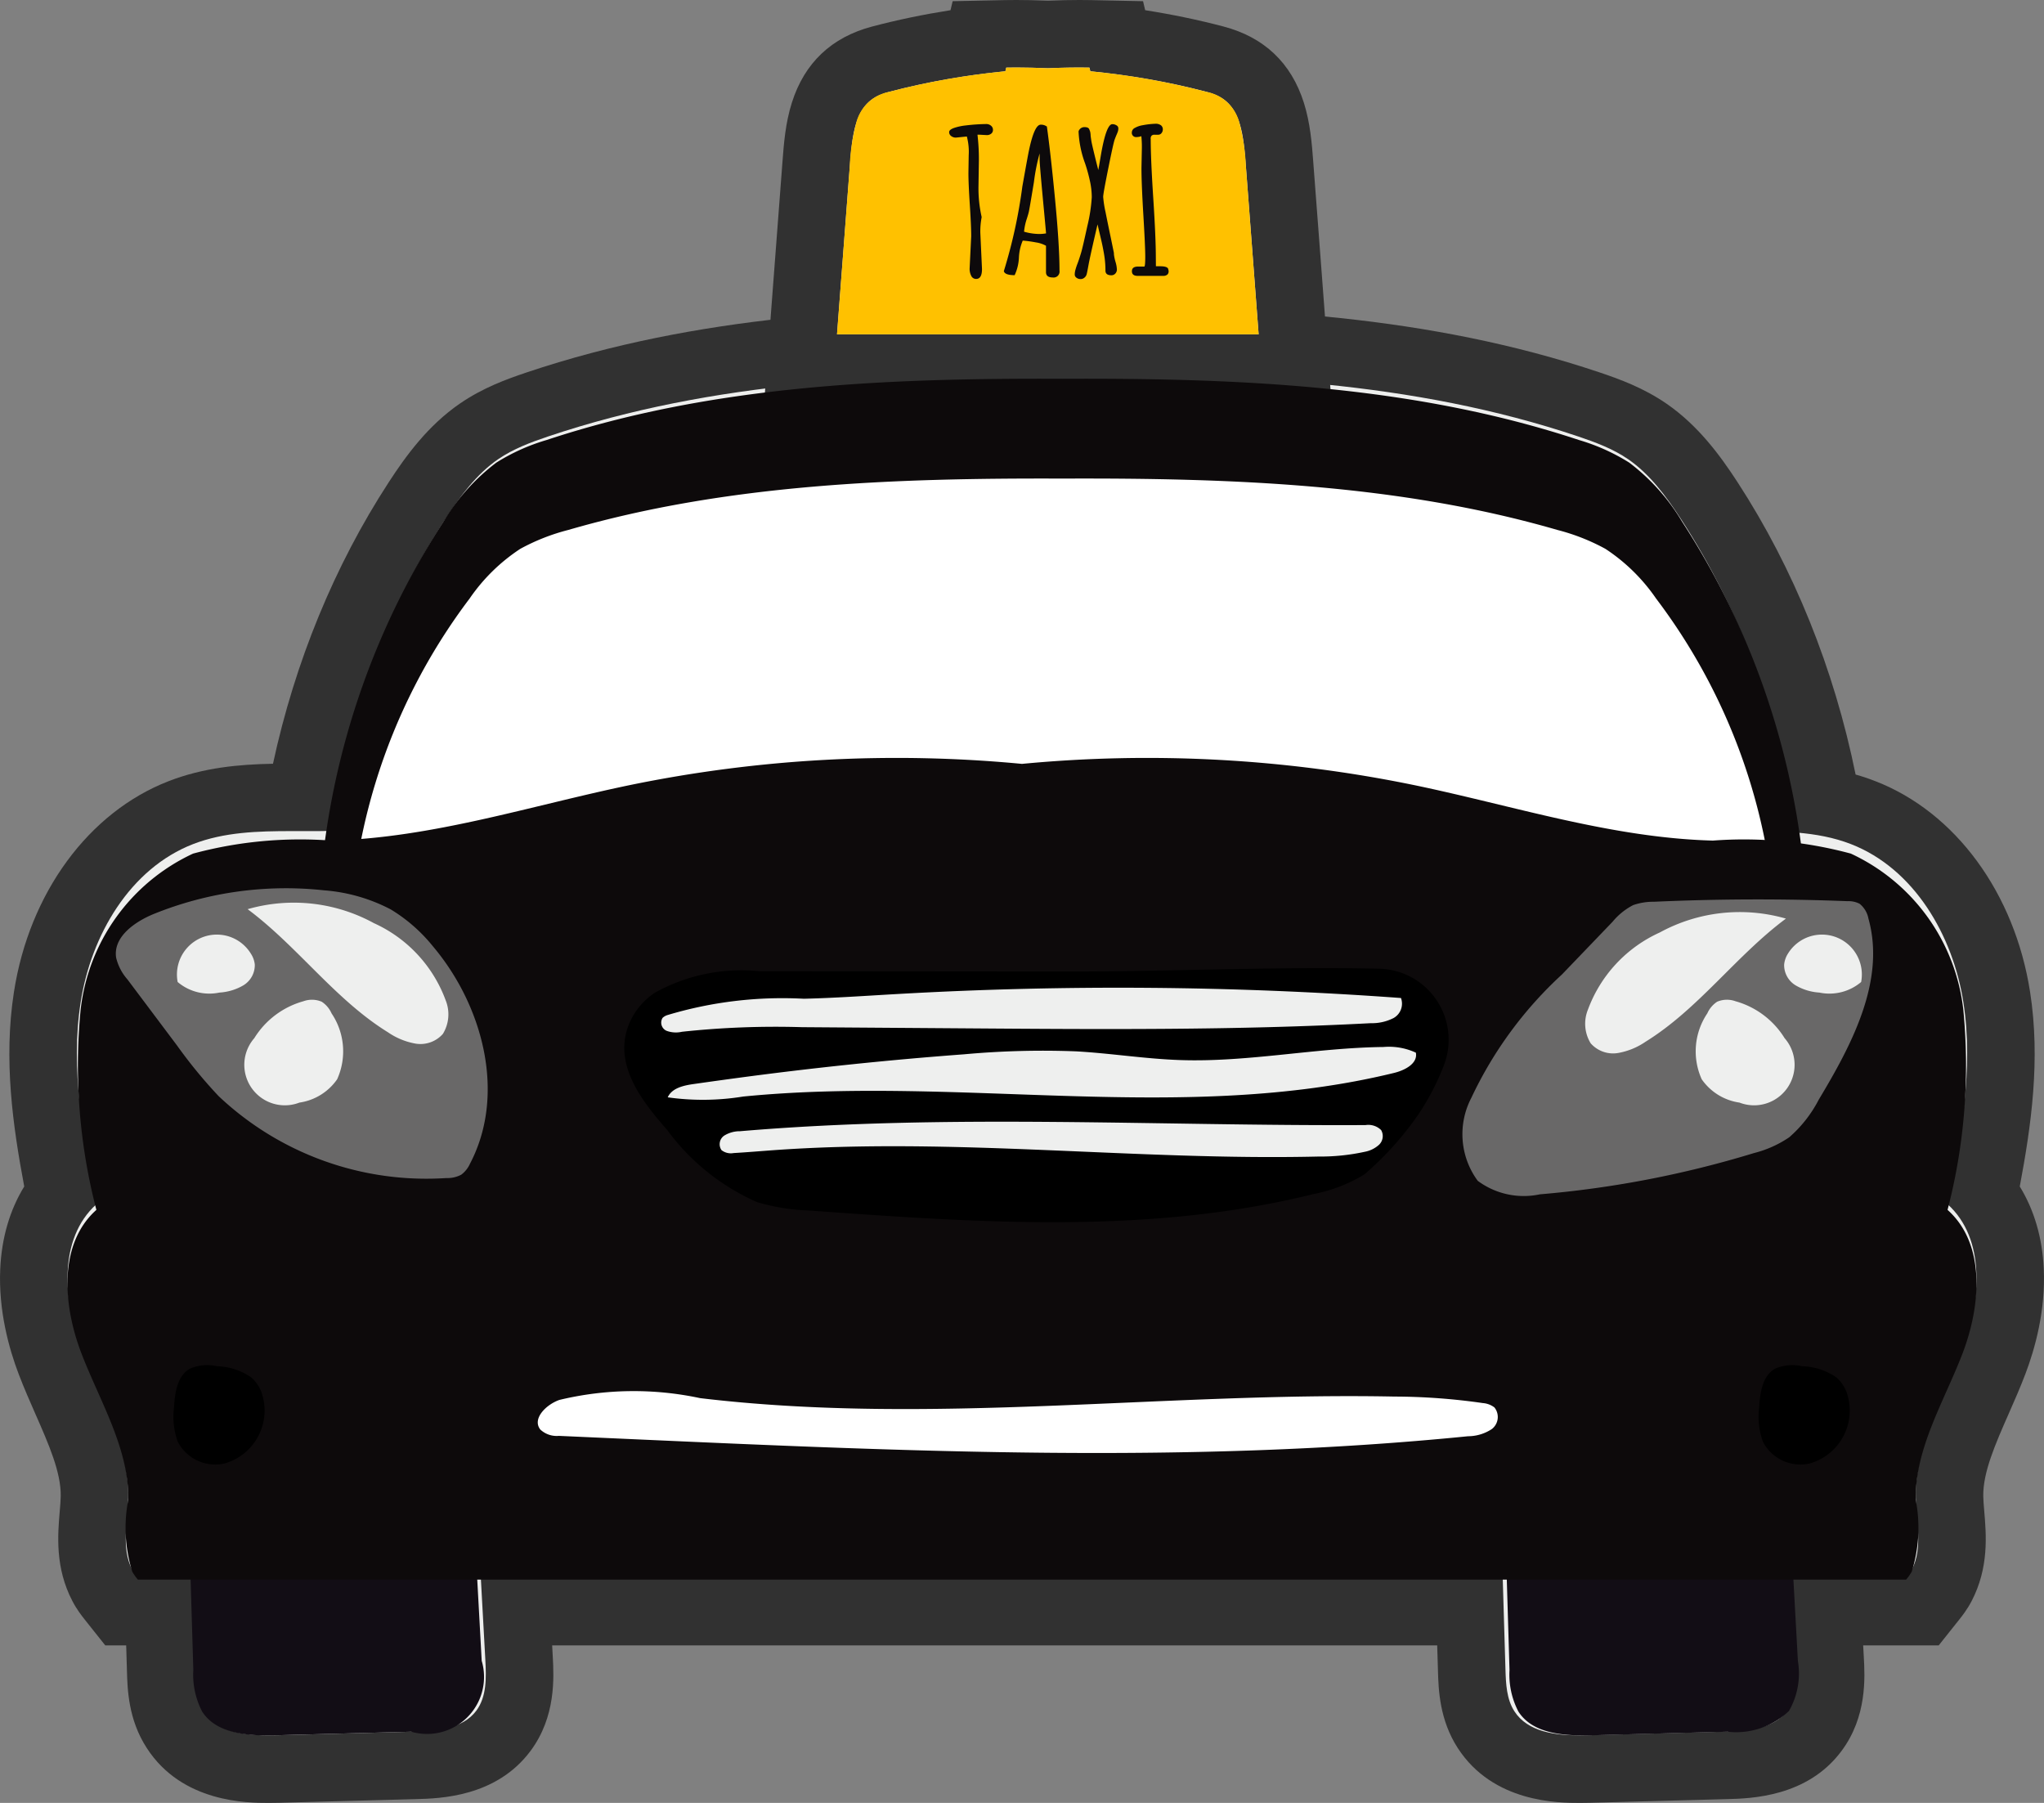<svg xmlns="http://www.w3.org/2000/svg" width="60.552" height="53.404" viewBox="0 0 60.552 53.404">
  <rect x="0" y="0" width="60.552" height="53.404" fill="#808080" stroke="none"/>
  <g id="slot-black-taxi" transform="translate(2 2)">
    <g id="Group_992" data-name="Group 992">
      <g id="Path_1088" data-name="Path 1088" transform="translate(-655.432 -373.72)" fill="#eeefee" stroke-miterlimit="10">
        <path d="M 700.24 424.124 C 699.685 424.124 698.213 424.124 697.457 422.956 C 697.065 422.351 697.044 421.656 697.03 421.196 L 697.029 421.156 C 697.012 420.59 696.996 420.024 696.979 419.458 L 668.733 419.458 L 668.738 419.556 C 668.762 419.983 668.785 420.41 668.809 420.837 C 668.838 421.371 668.886 422.263 668.345 422.989 C 667.619 423.963 666.343 423.996 665.73 424.012 L 661.68 424.12 C 661.579 424.123 661.488 424.124 661.401 424.124 C 660.847 424.124 659.374 424.124 658.619 422.955 C 658.225 422.347 658.205 421.653 658.192 421.194 C 658.175 420.616 658.158 420.037 658.14 419.458 L 657.516 419.458 L 657.033 419.458 L 656.733 419.08 L 656.721 419.065 C 656.649 418.974 656.55 418.851 656.463 418.682 C 656.081 417.949 656.146 417.182 656.198 416.566 C 656.214 416.384 656.228 416.213 656.231 416.057 C 656.247 415.133 655.836 414.2 655.401 413.212 C 655.237 412.84 655.068 412.455 654.918 412.062 C 654.672 411.416 654.389 410.422 654.438 409.349 C 654.478 408.464 654.743 407.694 655.211 407.088 C 654.858 405.272 654.522 403.259 654.833 401.258 C 655.234 398.676 656.751 396.581 658.791 395.79 C 659.868 395.373 660.958 395.338 662.074 395.338 C 662.161 395.338 662.247 395.339 662.334 395.339 C 662.336 395.339 662.338 395.339 662.339 395.339 C 662.922 392.155 664.106 389.132 665.786 386.55 C 666.245 385.845 666.822 385.049 667.622 384.498 C 668.195 384.106 668.815 383.881 669.351 383.7 C 674.289 382.041 679.433 381.812 684.256 381.812 C 684.479 381.812 684.703 381.813 684.927 381.814 C 685.151 381.813 685.374 381.812 685.598 381.812 C 690.422 381.812 695.566 382.041 700.502 383.7 C 701.039 383.881 701.659 384.106 702.23 384.497 C 703.03 385.048 703.608 385.844 704.068 386.55 C 705.776 389.174 706.969 392.251 707.542 395.489 C 707.933 395.56 708.287 395.659 708.626 395.791 C 710.666 396.581 712.183 398.676 712.584 401.258 C 712.895 403.257 712.558 405.271 712.205 407.088 C 712.673 407.694 712.938 408.464 712.978 409.349 C 713.027 410.422 712.744 411.416 712.499 412.061 C 712.348 412.455 712.179 412.84 712.015 413.212 C 711.58 414.2 711.169 415.133 711.185 416.057 C 711.188 416.213 711.202 416.384 711.218 416.566 C 711.27 417.182 711.335 417.949 710.953 418.682 C 710.866 418.851 710.767 418.975 710.695 419.066 L 710.683 419.08 L 710.383 419.458 L 709.9 419.458 L 707.571 419.458 C 707.576 419.547 707.581 419.636 707.585 419.724 L 707.646 420.838 C 707.676 421.37 707.726 422.262 707.182 422.99 C 706.458 423.963 705.181 423.996 704.568 424.012 L 700.519 424.12 C 700.418 424.123 700.327 424.124 700.24 424.124 Z" stroke="none"/>
        <path d="M 700.24 423.124 C 700.325 423.124 700.41 423.122 700.492 423.12 L 704.542 423.013 C 705.213 422.995 705.98 422.93 706.381 422.392 C 706.691 421.976 706.677 421.41 706.648 420.893 C 706.604 420.081 706.559 419.269 706.514 418.458 L 709.9 418.458 C 709.96 418.383 710.02 418.31 710.066 418.22 C 710.402 417.577 710.198 416.801 710.185 416.074 C 710.158 414.536 711.015 413.143 711.564 411.705 C 712.112 410.267 712.269 408.42 711.127 407.39 C 711.515 405.418 711.905 403.397 711.596 401.411 C 711.287 399.425 710.134 397.448 708.264 396.723 C 707.752 396.524 707.217 396.43 706.673 396.383 C 706.188 393.059 705.021 389.849 703.23 387.096 C 702.792 386.423 702.306 385.764 701.665 385.322 C 701.211 385.012 700.697 384.821 700.184 384.648 C 695.276 382.998 690.088 382.791 684.927 382.814 C 679.767 382.791 674.579 382.998 669.67 384.648 C 669.157 384.821 668.642 385.012 668.189 385.322 C 667.547 385.764 667.062 386.423 666.624 387.096 C 664.841 389.835 663.678 393.027 663.188 396.333 C 662.819 396.342 662.446 396.338 662.074 396.338 C 661.074 396.338 660.077 396.365 659.152 396.723 C 657.282 397.448 656.129 399.425 655.821 401.411 C 655.512 403.397 655.901 405.418 656.289 407.39 C 655.147 408.42 655.304 410.267 655.852 411.705 C 656.401 413.143 657.258 414.536 657.231 416.074 C 657.218 416.801 657.014 417.577 657.35 418.22 C 657.396 418.31 657.457 418.383 657.516 418.458 L 659.111 418.458 C 659.138 419.361 659.164 420.263 659.192 421.166 C 659.204 421.596 659.225 422.051 659.459 422.412 C 659.896 423.09 660.848 423.141 661.654 423.12 L 665.704 423.013 C 666.375 422.995 667.142 422.93 667.543 422.392 C 667.853 421.976 667.838 421.41 667.81 420.893 C 667.765 420.081 667.721 419.269 667.676 418.458 L 697.949 418.458 C 697.976 419.361 698.003 420.263 698.03 421.166 C 698.043 421.596 698.062 422.051 698.296 422.412 C 698.69 423.02 699.496 423.124 700.24 423.124 M 700.24 425.124 C 699.604 425.124 697.669 425.124 696.617 423.499 C 696.074 422.66 696.047 421.762 696.031 421.226 C 696.023 420.97 696.016 420.714 696.008 420.458 L 669.789 420.458 C 669.795 420.566 669.801 420.674 669.807 420.782 C 669.841 421.409 669.904 422.571 669.147 423.586 C 668.13 424.95 666.467 424.993 665.757 425.012 L 661.707 425.12 C 661.596 425.122 661.497 425.124 661.401 425.124 C 660.765 425.124 658.829 425.124 657.779 423.497 C 657.233 422.656 657.208 421.759 657.193 421.223 C 657.185 420.968 657.177 420.713 657.17 420.458 L 656.55 420.458 L 655.938 419.688 C 655.852 419.579 655.708 419.398 655.576 419.144 C 655.06 418.154 655.142 417.187 655.202 416.481 C 655.216 416.317 655.229 416.162 655.231 416.039 C 655.243 415.335 654.875 414.5 654.486 413.615 C 654.317 413.231 654.143 412.835 653.984 412.418 C 653.704 411.684 653.382 410.548 653.439 409.304 C 653.481 408.385 653.723 407.56 654.15 406.865 C 653.814 405.077 653.532 403.115 653.845 401.104 C 654.3 398.171 656.057 395.777 658.43 394.858 C 659.472 394.454 660.518 394.362 661.519 394.343 C 662.169 391.329 663.34 388.475 664.948 386.005 C 665.46 385.217 666.111 384.324 667.056 383.674 C 667.735 383.208 668.432 382.954 669.032 382.752 C 674.107 381.047 679.348 380.812 684.256 380.812 C 684.703 380.812 685.15 380.812 685.598 380.812 C 690.507 380.812 695.748 381.047 700.821 382.752 C 701.421 382.954 702.118 383.209 702.795 383.673 C 703.741 384.323 704.393 385.216 704.906 386.004 C 706.571 388.564 707.767 391.533 708.403 394.663 C 708.604 394.72 708.799 394.785 708.988 394.859 C 711.359 395.777 713.116 398.171 713.572 401.104 C 713.885 403.114 713.603 405.076 713.266 406.865 C 713.693 407.56 713.936 408.385 713.977 409.304 C 714.034 410.548 713.712 411.684 713.433 412.417 C 713.274 412.835 713.099 413.231 712.93 413.615 C 712.541 414.5 712.173 415.335 712.185 416.04 C 712.187 416.162 712.2 416.317 712.214 416.481 C 712.274 417.187 712.356 418.154 711.84 419.145 C 711.708 419.398 711.563 419.58 711.477 419.689 L 710.865 420.458 L 708.627 420.458 L 708.645 420.784 C 708.68 421.406 708.745 422.569 707.984 423.588 C 706.97 424.95 705.305 424.993 704.594 425.012 L 700.546 425.12 C 700.435 425.122 700.335 425.124 700.24 425.124 Z" stroke="none" fill="#313131"/>
      </g>
      <g id="Path_1089" data-name="Path 1089" transform="translate(-662.471 -370.778)" fill="#eeefee" stroke-miterlimit="10">
        <path d="M 698.835 379.681 L 697.757 379.681 L 685.268 379.681 L 684.189 379.681 L 684.271 378.605 C 684.397 376.948 684.523 375.291 684.649 373.634 C 684.683 373.179 684.726 372.612 684.883 372.121 C 685.239 370.999 686.013 370.676 686.565 370.53 C 687.485 370.288 688.451 370.101 689.445 369.974 L 689.487 369.797 L 690.26 369.781 C 690.366 369.779 690.472 369.778 690.577 369.778 C 690.851 369.778 691.141 369.784 691.513 369.798 C 691.885 369.784 692.174 369.778 692.448 369.778 C 692.554 369.778 692.66 369.779 692.765 369.781 L 693.539 369.797 L 693.581 369.974 C 694.574 370.101 695.54 370.288 696.461 370.53 C 697.012 370.675 697.786 370.998 698.143 372.121 C 698.3 372.613 698.343 373.18 698.377 373.634 C 698.438 374.436 698.499 375.237 698.559 376.039 C 698.624 376.894 698.689 377.75 698.754 378.605 L 698.835 379.681 Z" stroke="none"/>
        <path d="M 690.577 370.778 C 690.478 370.778 690.379 370.779 690.281 370.781 L 690.255 370.889 C 689.107 371.002 687.96 371.197 686.819 371.497 C 686.455 371.593 686.049 371.753 685.836 372.424 C 685.718 372.795 685.68 373.261 685.646 373.71 C 685.52 375.367 685.394 377.024 685.268 378.681 L 697.757 378.681 C 697.632 377.024 697.505 375.367 697.38 373.71 C 697.346 373.261 697.308 372.795 697.19 372.424 C 696.976 371.753 696.571 371.593 696.206 371.497 C 695.065 371.197 693.919 371.002 692.771 370.889 L 692.745 370.781 C 692.334 370.773 691.924 370.783 691.513 370.799 C 691.201 370.787 690.889 370.778 690.577 370.778 M 690.577 368.778 C 690.855 368.778 691.146 368.784 691.513 368.798 C 691.88 368.784 692.171 368.778 692.448 368.778 C 692.563 368.778 692.677 368.779 692.786 368.781 L 694.333 368.813 L 694.396 369.08 C 695.192 369.205 695.968 369.366 696.716 369.563 C 697.92 369.881 698.721 370.639 699.096 371.818 C 699.288 372.422 699.336 373.052 699.374 373.559 C 699.435 374.36 699.496 375.162 699.557 375.963 C 699.622 376.819 699.686 377.674 699.751 378.53 L 699.914 380.681 L 683.11 380.681 L 683.274 378.529 C 683.4 376.872 683.526 375.215 683.652 373.559 C 683.69 373.051 683.738 372.42 683.93 371.818 C 684.303 370.64 685.104 369.881 686.31 369.563 C 687.058 369.366 687.834 369.205 688.629 369.08 L 688.693 368.813 L 690.24 368.781 C 690.349 368.779 690.462 368.778 690.577 368.778 Z" stroke="none" fill="#313131"/>
      </g>
    </g>
    <g id="Group_1016" data-name="Group 1016">
      <g id="Group_993" data-name="Group 993" transform="translate(3.568 42.041)">
        <path id="Path_1090" data-name="Path 1090" d="M660.577,432.511c.434.67,1.379.721,2.177.7l4.015-.106a1.688,1.688,0,0,0,2.088-2.1l-.283-5.156-8.419.126.159,5.3A2.363,2.363,0,0,0,660.577,432.511Z" transform="translate(-660.155 -425.851)" fill="#120d15"/>
      </g>
      <g id="Group_994" data-name="Group 994" transform="translate(42.56 42.041)">
        <path id="Path_1091" data-name="Path 1091" d="M711.533,432.511c.435.67,1.378.721,2.177.7l4.014-.106a2.26,2.26,0,0,0,1.823-.615,2.234,2.234,0,0,0,.264-1.483l-.283-5.156-8.419.126.159,5.3A2.364,2.364,0,0,0,711.533,432.511Z" transform="translate(-711.11 -425.851)" fill="#120d15"/>
      </g>
      <g id="Group_995" data-name="Group 995" transform="translate(7.417 9.219)">
        <path id="Path_1092" data-name="Path 1092" d="M705.664,387.05a6.108,6.108,0,0,0-1.569-1.754,5.921,5.921,0,0,0-1.485-.668c-4.92-1.631-10.122-1.837-15.295-1.815-5.173-.022-10.374.184-15.295,1.815a5.918,5.918,0,0,0-1.485.668,6.092,6.092,0,0,0-1.569,1.754,23.075,23.075,0,0,0-3.689,13.75q11.015.414,22.037-.129,11.011.539,22.037.129A23.069,23.069,0,0,0,705.664,387.05Z" transform="translate(-665.248 -382.812)" fill="#0d0a0b"/>
      </g>
      <g id="Group_996" data-name="Group 996" transform="translate(8.345 12.174)">
        <path id="Path_1093" data-name="Path 1093" d="M705.192,390.243a5.439,5.439,0,0,0-1.5-1.471,6.124,6.124,0,0,0-1.422-.56c-4.714-1.368-9.7-1.541-14.652-1.522-4.955-.018-9.938.154-14.652,1.522a6.122,6.122,0,0,0-1.422.56,5.441,5.441,0,0,0-1.5,1.471,17.577,17.577,0,0,0-3.533,11.533q10.552.348,21.11-.109,10.547.453,21.11.109A17.572,17.572,0,0,0,705.192,390.243Z" transform="translate(-666.477 -386.688)" fill="#fff"/>
      </g>
      <g id="Group_997" data-name="Group 997" transform="translate(0 20.452)">
        <path id="Path_1094" data-name="Path 1094" d="M655.852,414.934c.549,1.423,1.406,2.8,1.379,4.323a4.343,4.343,0,0,0,.119,2.123,1.471,1.471,0,0,0,.166.235H709.9a1.463,1.463,0,0,0,.166-.235,4.342,4.342,0,0,0,.119-2.123c-.027-1.522.83-2.9,1.379-4.323s.705-3.25-.437-4.27a16.978,16.978,0,0,0,.468-5.915,5.817,5.817,0,0,0-3.332-4.638,12.185,12.185,0,0,0-4.085-.386c-3.006-.078-5.908-1.032-8.851-1.643a39.208,39.208,0,0,0-11.62-.629,39.209,39.209,0,0,0-11.62.629c-2.943.611-5.845,1.565-8.851,1.643a12.185,12.185,0,0,0-4.085.386,5.818,5.818,0,0,0-3.332,4.638,17,17,0,0,0,.468,5.915C655.147,411.683,655.3,413.511,655.852,414.934Z" transform="translate(-655.432 -397.278)" fill="#0d0a0b"/>
      </g>
      <g id="Group_998" data-name="Group 998" transform="translate(1.431 24.309)" opacity="0.5">
        <path id="Path_1095" data-name="Path 1095" d="M666.719,404.333a4.786,4.786,0,0,0-1.25-1.093,5.074,5.074,0,0,0-1.969-.564,10.435,10.435,0,0,0-5.028.691c-.58.233-1.233.688-1.136,1.306a1.5,1.5,0,0,0,.335.642l1.474,1.964a14.416,14.416,0,0,0,1.225,1.491,8.962,8.962,0,0,0,6.749,2.428.871.871,0,0,0,.441-.1.822.822,0,0,0,.258-.325C668.894,408.726,668.212,406.1,666.719,404.333Z" transform="translate(-657.326 -402.612)" fill="#c6c6c6"/>
      </g>
      <g id="Group_999" data-name="Group 999" transform="translate(41.336 24.645)" opacity="0.5">
        <path id="Path_1096" data-name="Path 1096" d="M713.924,403.711l-1.5,1.562a11.73,11.73,0,0,0-2.682,3.651,2.327,2.327,0,0,0,.189,2.459,2.286,2.286,0,0,0,1.841.4,30.344,30.344,0,0,0,6.342-1.222,3.278,3.278,0,0,0,1.044-.467,3.774,3.774,0,0,0,.874-1.113c.973-1.621,1.989-3.519,1.473-5.365a.733.733,0,0,0-.263-.44.709.709,0,0,0-.354-.076q-2.866-.112-5.734.017a1.811,1.811,0,0,0-.62.1A1.963,1.963,0,0,0,713.924,403.711Z" transform="translate(-709.49 -403.051)" fill="#c6c6c6"/>
      </g>
      <g id="Group_1000" data-name="Group 1000" transform="translate(16.494 26.678)">
        <path id="Path_1097" data-name="Path 1097" d="M678.2,410.519a6.6,6.6,0,0,0,2.661,2.136,6.118,6.118,0,0,0,1.527.248c5.013.36,10.082.725,14.959-.487a4.524,4.524,0,0,0,1.512-.586,9.449,9.449,0,0,0,1.59-1.767,7.351,7.351,0,0,0,.75-1.437,2.105,2.105,0,0,0-1.916-2.885c-3.071-.066-6.211.086-9.235.083l-9.115-.008a5.265,5.265,0,0,0-3.1.637,2.084,2.084,0,0,0-.675.737C676.5,408.435,677.381,409.59,678.2,410.519Z" transform="translate(-676.928 -405.725)"/>
      </g>
      <g id="Group_1001" data-name="Group 1001" transform="translate(3.245 25.692)">
        <path id="Path_1098" data-name="Path 1098" d="M661.913,405.03a1.182,1.182,0,0,0-2.168.841,1.452,1.452,0,0,0,1.237.313,1.591,1.591,0,0,0,.706-.212.7.7,0,0,0,.342-.619A.728.728,0,0,0,661.913,405.03Z" transform="translate(-659.727 -404.475)" fill="#eeefee"/>
      </g>
      <g id="Group_1002" data-name="Group 1002" transform="translate(5.268 27.614)">
        <path id="Path_1099" data-name="Path 1099" d="M665.125,409.341a2.011,2.011,0,0,0-.166-1.952.793.793,0,0,0-.292-.345.741.741,0,0,0-.542-.014,2.5,2.5,0,0,0-1.455,1.094,1.2,1.2,0,0,0,1.337,1.908A1.647,1.647,0,0,0,665.125,409.341Z" transform="translate(-662.405 -406.986)" fill="#eeefee"/>
      </g>
      <g id="Group_1003" data-name="Group 1003" transform="translate(3.146 38.441)">
        <path id="Path_1100" data-name="Path 1100" d="M662.209,422.019a1.122,1.122,0,0,0-.314-.473,1.858,1.858,0,0,0-1.012-.332,1.315,1.315,0,0,0-.8.068c-.382.21-.454.718-.478,1.152a2.168,2.168,0,0,0,.112,1.017,1.25,1.25,0,0,0,1.38.644,1.628,1.628,0,0,0,1.11-2.076Z" transform="translate(-659.596 -421.185)"/>
      </g>
      <g id="Group_1004" data-name="Group 1004" transform="translate(50.105 38.441)">
        <path id="Path_1101" data-name="Path 1101" d="M723.709,422.019a1.122,1.122,0,0,0-.314-.473,1.858,1.858,0,0,0-1.012-.332,1.315,1.315,0,0,0-.8.068c-.382.21-.454.718-.478,1.152a2.169,2.169,0,0,0,.112,1.017,1.25,1.25,0,0,0,1.38.644,1.628,1.628,0,0,0,1.11-2.076Z" transform="translate(-721.096 -421.185)"/>
      </g>
      <g id="Group_1005" data-name="Group 1005" transform="translate(13.931 39.203)">
        <path id="Path_1102" data-name="Path 1102" d="M701.887,422.682a.639.639,0,0,0-.341-.129,18.614,18.614,0,0,0-2.62-.193c-6.862-.135-13.757.861-20.571.046a9.407,9.407,0,0,0-4.166.053c-.388.134-.82.556-.566.878a.71.71,0,0,0,.549.187l2.1.094c8.277.371,16.589.742,24.834-.083a1.288,1.288,0,0,0,.7-.21A.45.45,0,0,0,701.887,422.682Z" transform="translate(-673.547 -422.195)" fill="#fff"/>
      </g>
      <g id="Group_1008" data-name="Group 1008" transform="translate(22.797)">
        <g id="Group_1006" data-name="Group 1006">
          <path id="Path_1103" data-name="Path 1103" d="M697.757,378.681q-.188-2.485-.377-4.971a5.963,5.963,0,0,0-.19-1.285,1.239,1.239,0,0,0-.984-.927,21.816,21.816,0,0,0-3.436-.608l-.026-.108c-.411-.008-.821,0-1.232.018-.411-.016-.822-.026-1.232-.018l-.026.108a21.8,21.8,0,0,0-3.436.608,1.239,1.239,0,0,0-.984.927,5.966,5.966,0,0,0-.19,1.285q-.188,2.486-.378,4.971Z" transform="translate(-685.268 -370.778)" fill="#ffc100"/>
        </g>
        <g id="Group_1007" data-name="Group 1007" transform="translate(3.322 1.668)">
          <path id="Path_1104" data-name="Path 1104" d="M690.544,374.057l-.012.774a3.868,3.868,0,0,0,.094.921v0a2.272,2.272,0,0,0-.04.458l.05,1.08c0,.195-.058.293-.173.293a.155.155,0,0,1-.147-.094.457.457,0,0,1-.047-.208l.047-.96q0-.311-.041-.935t-.041-.936l.008-.525a1.771,1.771,0,0,0-.055-.561l-.326.033a.221.221,0,0,1-.137-.045.142.142,0,0,1-.061-.118c0-.048.048-.088.144-.123a1.625,1.625,0,0,1,.352-.075,5.574,5.574,0,0,1,.608-.041.209.209,0,0,1,.134.048.153.153,0,0,1,.06.122.141.141,0,0,1-.053.116.2.2,0,0,1-.129.042l-.215-.012a.607.607,0,0,0-.062,0A6.17,6.17,0,0,1,690.544,374.057Z" transform="translate(-689.664 -372.989)" fill="#0d0a0b"/>
          <path id="Path_1105" data-name="Path 1105" d="M693.082,373.066q.117.842.246,2.192t.129,2.089a.176.176,0,0,1-.2.2c-.131,0-.2-.051-.2-.155v-.784a.852.852,0,0,0-.3-.1,3.39,3.39,0,0,0-.389-.053,1.431,1.431,0,0,0-.113.5,1.368,1.368,0,0,1-.127.524q-.291,0-.32-.12a15.175,15.175,0,0,0,.548-2.505q.162-.912.194-1.059.161-.774.35-.774a.281.281,0,0,1,.178.053Zm-.023,3.175q-.009-.109-.059-.648-.131-1.379-.132-1.542c0-.109,0-.168,0-.178a5.762,5.762,0,0,0-.169.851q-.134.81-.151.88c-.011.047-.03.112-.056.194a1.7,1.7,0,0,0-.085.393,1.654,1.654,0,0,0,.413.067A1.12,1.12,0,0,0,693.059,376.241Z" transform="translate(-690.189 -372.996)" fill="#0d0a0b"/>
          <path id="Path_1106" data-name="Path 1106" d="M695.674,377.475c-.118,0-.177-.046-.177-.138a2.73,2.73,0,0,0-.013-.274c-.008-.091-.023-.188-.042-.292s-.036-.188-.051-.255-.037-.162-.067-.286-.049-.212-.061-.263q-.222.951-.267,1.2t-.059.29a.2.2,0,0,1-.062.088.166.166,0,0,1-.116.042.192.192,0,0,1-.12-.039.116.116,0,0,1-.052-.1.529.529,0,0,1,.023-.143,1.877,1.877,0,0,1,.061-.181c.026-.067.059-.166.1-.3s.1-.4.19-.808a4.877,4.877,0,0,0,.131-.853,2.284,2.284,0,0,0-.062-.512,4.673,4.673,0,0,0-.135-.486,3.094,3.094,0,0,1-.194-.941v-.014a.182.182,0,0,1,.171-.124c.076,0,.122.018.14.054a.679.679,0,0,1,.032.081.621.621,0,0,1,.013.09c0,.042.011.1.02.167s.045.218.1.446.094.372.107.433q.009-.03.074-.417.16-.942.343-.941a.226.226,0,0,1,.123.035.1.1,0,0,1,.055.087.317.317,0,0,1-.013.092.967.967,0,0,1-.037.094c-.015.035-.036.085-.06.151s-.087.347-.187.845-.152.781-.152.848a3.067,3.067,0,0,0,.069.449q.069.348.158.771c.058.283.089.432.091.447v.036a1.337,1.337,0,0,0,.047.223.907.907,0,0,1,.041.224.171.171,0,0,1-.048.125A.154.154,0,0,1,695.674,377.475Z" transform="translate(-690.868 -372.989)" fill="#0d0a0b"/>
          <path id="Path_1107" data-name="Path 1107" d="M697.539,377.205l.123,0c.162,0,.244.033.244.1a.14.14,0,0,1-.022.142.18.18,0,0,1-.128.043H697q-.172,0-.172-.138c0-.092.06-.138.182-.138l.184,0c.02,0,.029-.1.029-.3s-.019-.608-.056-1.226-.056-1.08-.056-1.389l.012-.613a3.253,3.253,0,0,0-.015-.334.45.45,0,0,1-.141.026.126.126,0,0,1-.141-.144.154.154,0,0,1,.091-.128.68.68,0,0,1,.225-.078,2.508,2.508,0,0,1,.375-.044.258.258,0,0,1,.175.048.151.151,0,0,1,.052.115.175.175,0,0,1-.039.114.123.123,0,0,1-.1.048l-.106,0a.122.122,0,0,0-.086.026.127.127,0,0,0-.028.1q0,.587.076,1.758t.076,1.757Z" transform="translate(-691.415 -372.986)" fill="#0d0a0b"/>
        </g>
      </g>
      <g id="Group_1009" data-name="Group 1009" transform="translate(5.336 24.729)">
        <path id="Path_1108" data-name="Path 1108" d="M668.279,407.093a1.11,1.11,0,0,0,.083-.994,4.037,4.037,0,0,0-2.128-2.287,4.944,4.944,0,0,0-3.739-.413c1.48,1.1,2.587,2.676,4.158,3.647a2.082,2.082,0,0,0,.821.336A.885.885,0,0,0,668.279,407.093Z" transform="translate(-662.495 -403.197)" fill="#eeefee"/>
      </g>
      <g id="Group_1010" data-name="Group 1010" transform="translate(50.85 25.692)">
        <path id="Path_1109" data-name="Path 1109" d="M722.2,405.03a1.182,1.182,0,0,1,2.168.841,1.454,1.454,0,0,1-1.238.313,1.588,1.588,0,0,1-.7-.212.7.7,0,0,1-.343-.619A.738.738,0,0,1,722.2,405.03Z" transform="translate(-722.083 -404.475)" fill="#eeefee"/>
      </g>
      <g id="Group_1011" data-name="Group 1011" transform="translate(48.222 27.614)">
        <path id="Path_1110" data-name="Path 1110" d="M718.794,409.341a2.011,2.011,0,0,1,.166-1.952.8.8,0,0,1,.292-.345.742.742,0,0,1,.543-.014,2.5,2.5,0,0,1,1.455,1.094,1.2,1.2,0,0,1-1.337,1.908A1.644,1.644,0,0,1,718.794,409.341Z" transform="translate(-718.604 -406.986)" fill="#eeefee"/>
      </g>
      <g id="Group_1012" data-name="Group 1012" transform="translate(44.964 25.007)">
        <path id="Path_1111" data-name="Path 1111" d="M714.451,407.457a1.109,1.109,0,0,1-.083-.994,4.041,4.041,0,0,1,2.128-2.288,4.944,4.944,0,0,1,3.739-.412c-1.48,1.1-2.587,2.675-4.158,3.647a2.074,2.074,0,0,1-.821.335A.884.884,0,0,1,714.451,407.457Z" transform="translate(-714.292 -403.56)" fill="#eeefee"/>
      </g>
      <g id="Group_1013" data-name="Group 1013" transform="translate(17.582 27.256)">
        <path id="Path_1112" data-name="Path 1112" d="M678.417,407.424a.265.265,0,0,0,.119.383.8.8,0,0,0,.456.028,25.971,25.971,0,0,1,3.556-.136l4.857.035c4,.03,8,.058,11.991-.153a1.41,1.41,0,0,0,.674-.151.487.487,0,0,0,.222-.595,115.036,115.036,0,0,0-14.958-.116c-.911.052-1.821.116-2.732.138a11.836,11.836,0,0,0-4.039.483A.37.37,0,0,0,678.417,407.424Z" transform="translate(-678.371 -406.529)" fill="#eeefee"/>
      </g>
      <g id="Group_1014" data-name="Group 1014" transform="translate(17.781 29.014)">
        <path id="Path_1113" data-name="Path 1113" d="M680.658,409.754q-.63.085-1.26.175c-.3.042-.646.119-.769.394a7.437,7.437,0,0,0,2.234-.023c6.418-.633,13.019.829,19.284-.7.316-.077.708-.277.645-.6a1.9,1.9,0,0,0-.961-.168c-2.014.023-4.013.456-6.026.387-1.029-.035-2.049-.2-3.077-.258a25.666,25.666,0,0,0-3.313.087Q684.027,409.3,680.658,409.754Z" transform="translate(-678.629 -408.833)" fill="#eeefee"/>
      </g>
      <g id="Group_1015" data-name="Group 1015" transform="translate(19.316 31.226)">
        <path id="Path_1114" data-name="Path 1114" d="M680.716,412.582a.448.448,0,0,0,.357.086c.38-.022.759-.054,1.139-.082,5.385-.392,10.791.311,16.189.185a6.135,6.135,0,0,0,1.372-.141.86.86,0,0,0,.422-.209.355.355,0,0,0,.061-.434.541.541,0,0,0-.462-.148c-6.179.032-12.373-.342-18.531.182a.876.876,0,0,0-.469.131A.307.307,0,0,0,680.716,412.582Z" transform="translate(-680.657 -411.739)" fill="#eeefee"/>
      </g>
    </g>
  </g>
</svg>
